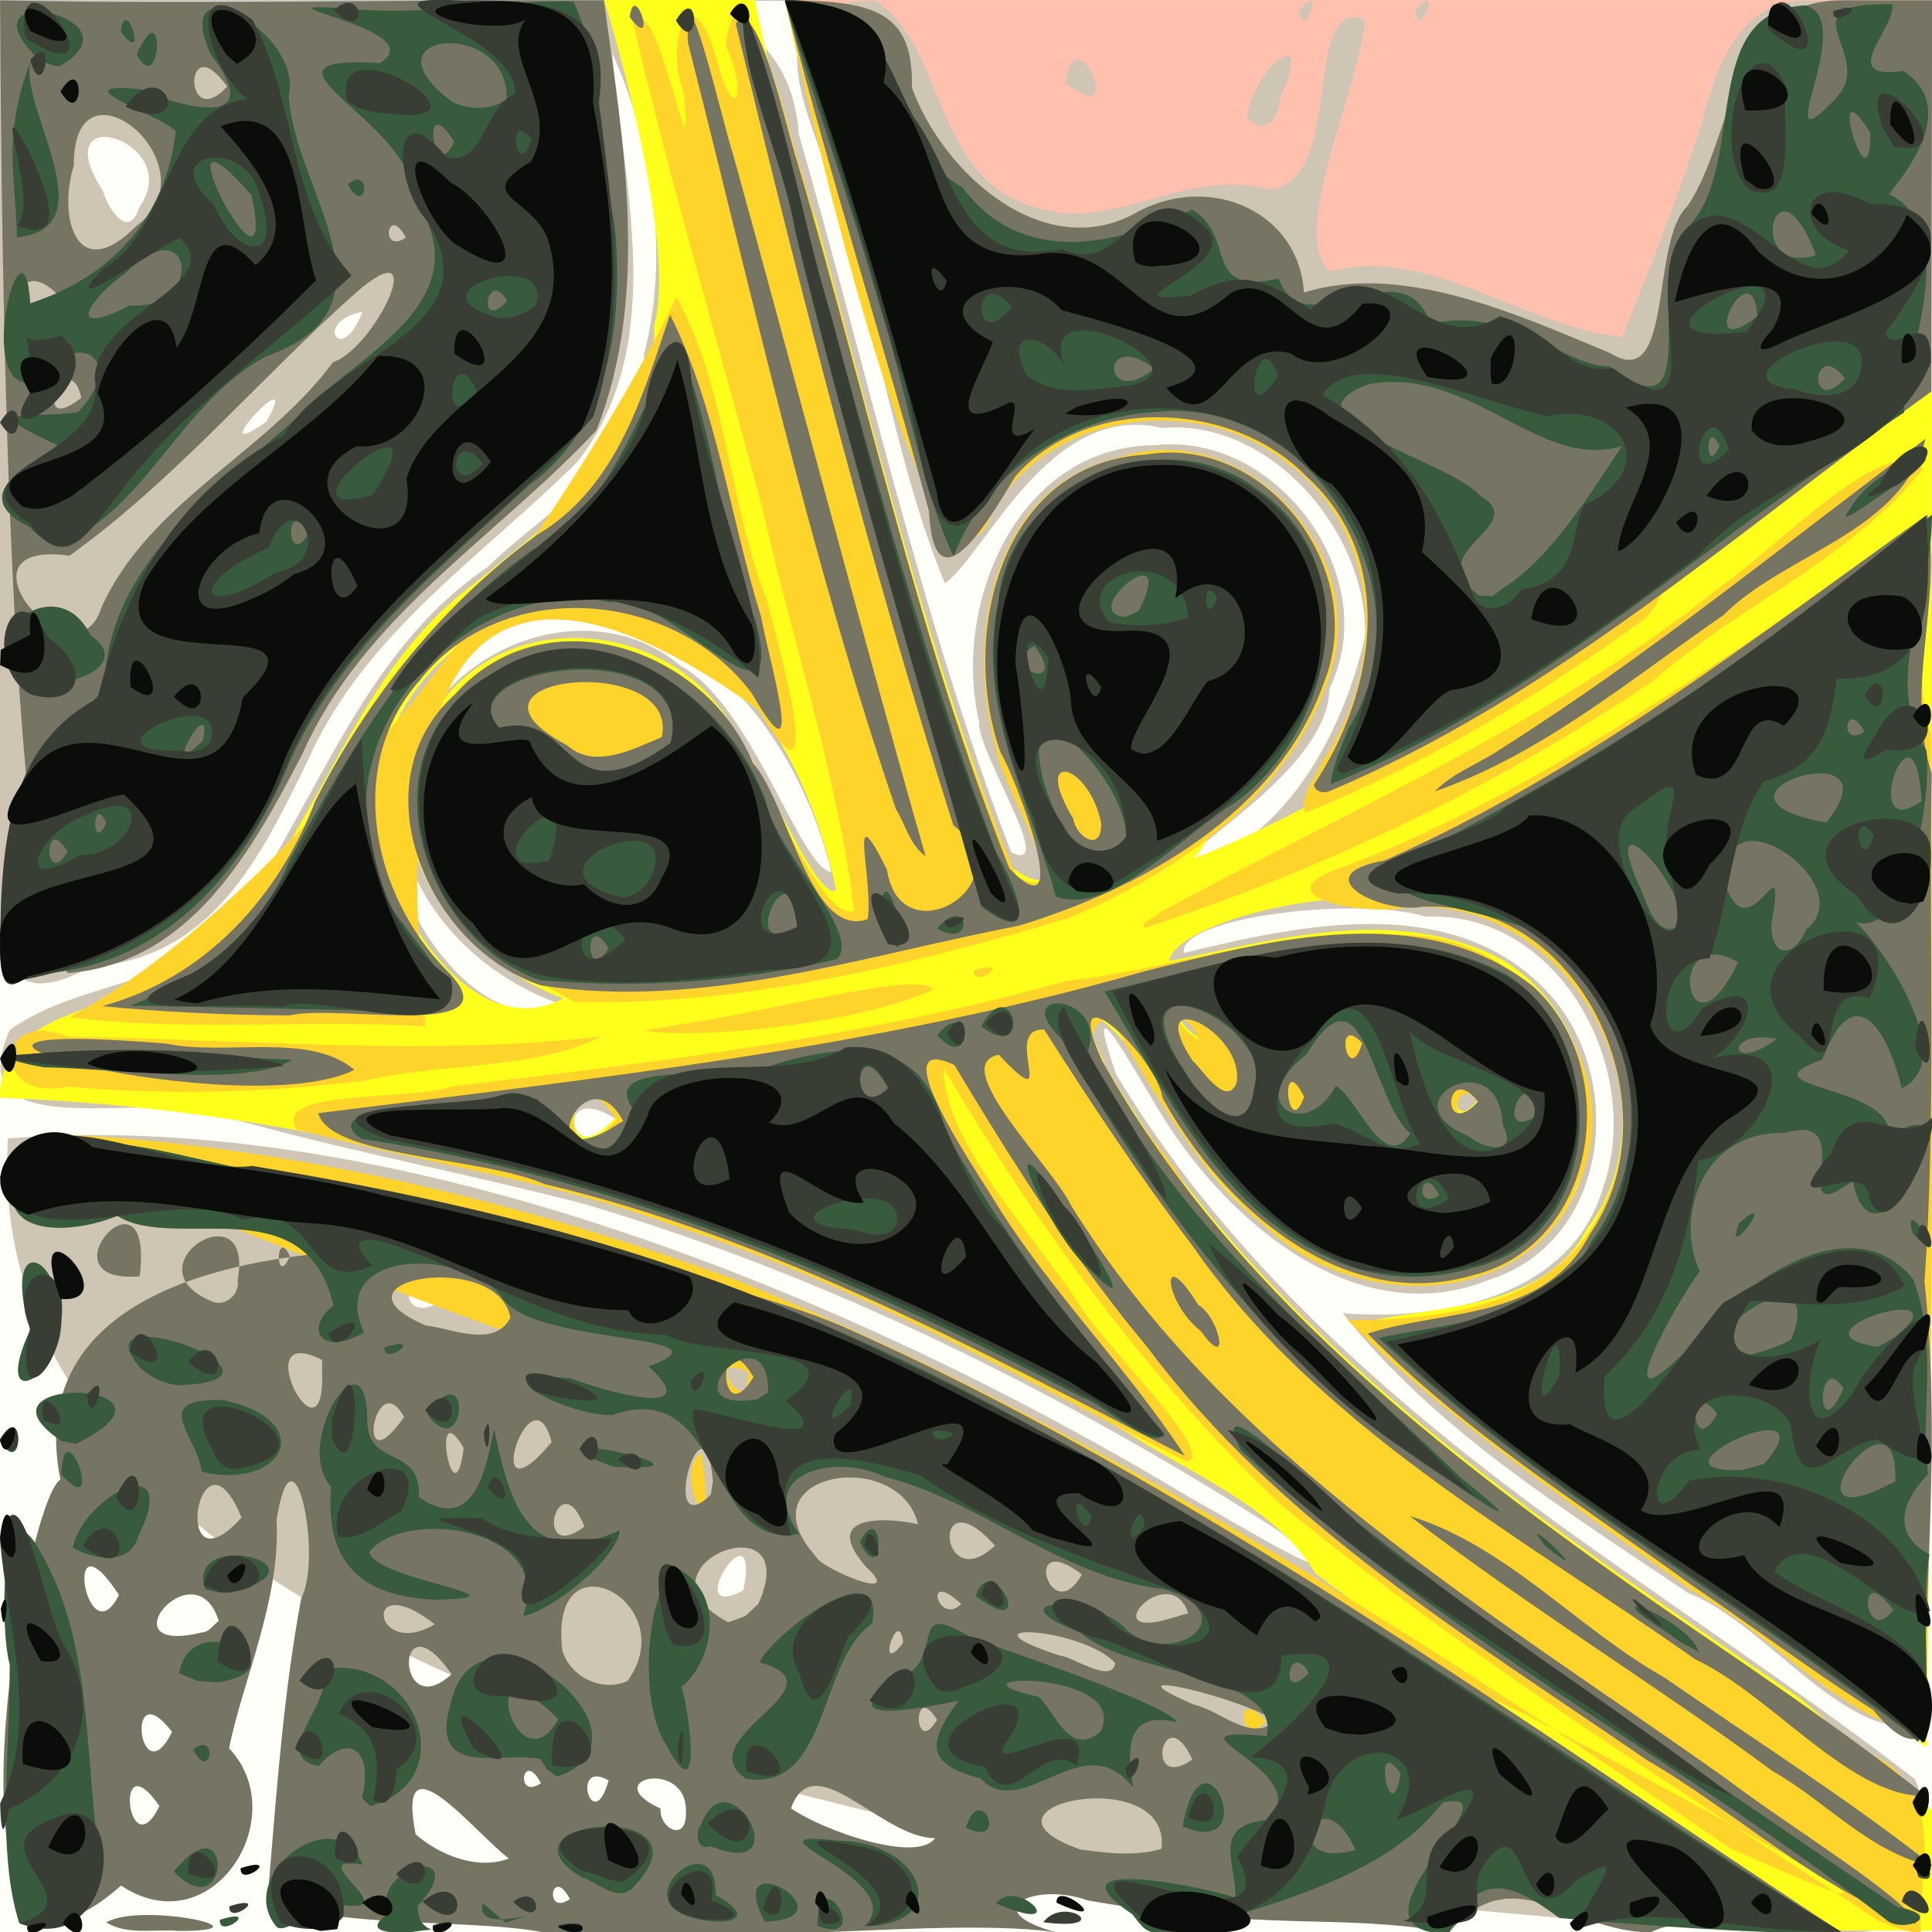 <?xml version="1.0" encoding="UTF-8"?>
<svg version="1.1" viewBox="0 0 64 64" xmlns="http://www.w3.org/2000/svg" xmlns:cc="http://creativecommons.org/ns#" xmlns:dc="http://purl.org/dc/elements/1.1/" xmlns:rdf="http://www.w3.org/1999/02/22-rdf-syntax-ns#">
<rect x="0" y="0" width="64" height="64" fill="#808080" stroke="none"/>
<g transform="translate(0 -988.36)">
<g transform="translate(-.857 .172)">
<g stroke-width=".32">
<path d="m0.857 1020.2v-32h64v64h-64v-32z" fill="#fffffa"/>
<path d="m26.857 988.19h16l16 5e-5h6c-4 17-26 17-38-5e-5z" fill="#ffc1ae"/>
<path d="m1.122 1025.9c13.378-1.075 28.964 5.755 39.095 11.863 1.349 0.741 6.374 3.793 2.983 1.124-7.152-4.561-14.855-8.415-23.016-10.824-3.975-1.025-8.011-1.781-11.961-2.905-2.165-0.983-8.85 1.21-7.043-2.849 2.593-1.877 6.611-1.354 8.169-4.719 2.307-3.697 3.895-8.076 7.657-10.614 2.15-2.102 5.332-3.593 5.187-7.046 0.838-3.31 0.318-6.942-1.051-9.964 0.366 4.456 1.859 9.596-1.145 13.509-3.152 3.134-7.091 5.706-8.944 9.909-1.581 3.23-3.162 6.546-7.197 6.832-2.534 1.387-3 0-3-2.451v-29.549c6.939 0.017 14 3.9e-4 21 3.9e-4 3 0 5.257 1.322 5.463 4.43 2.305 7.937 4.055 16.053 7.036 23.78 1.556 0.728-1.136-3.301-1.065-4.325-0.907-3.913 1.288-9.15 5.844-9.167 4.017-0.45 7.585 4.364 5.769 8.041-0.048 2.85-5.28 5.495-5.121 6.232 3.587-1.063 5.483-4.507 6.293-7.91 0.12-3.4-3.091-7.261-6.735-6.931-3.693-0.908-5.836 4.177-7.179 5.15-1.545-3.725-2.11-7.78-3.321-11.622-0.263-2.55-3.984-7.678 1.016-7.678 2.436 1.561 1.839 6.17 5.639 6.925 2.466 0.609 4.66-1.413 7.392-0.675 1.478-0.113 1.603-2.22 1.844-3.839 0.18-1.212 0.425-2.151 1.352-1.776-0.257 2.444-2.556 7.133-1.17 8.322 3.338-0.874 6.516 1.905 9.684 2.17 1.002-2.495 2.04-5.074 2.821-7.733 0.49-1.816 1.438-3.395 3.129-3.396h4.309c-0.082 19.017 0.206 38.042-0.251 57.053-2.481 0.806-5.219-3.3-7.823-4.308-4.068-2.742-8.353-5.381-11.447-9.27 3.296 0.261 7.572-0.527 8.633-4.181 1.355-3.89-1.444-9.156-5.883-8.954-2.274-0.702-8.245 0.035-8.006 1.203 3.841-0.94 8.797-2.009 11.913 1.158 2.769 2.761 2.276 8.349-1.768 9.653-4.343 1.782-8.572-1.808-10.775-5.27-0.893-1.419-2.875-5.127-1.613-1.51 3.982 6.607 10.03 11.673 16.289 16.059 3.398 2.414 6.871 4.728 10.17 7.28 0.909 2.201 0.56 5.087-2.022 5.069-10.418 0.018-62.577-3.527-61.152-26.299zm24.363 14.971c0.582-3.074-2.183 1.159 0 0zm-9.748-9.774c-1.828-1.387-1.737 1.425 0 0zm5.6-5.794c-2.245-1.487-1.645 1.841 0 0zm-1.76-3.806c-3.464-1.098-6.56-4.767-5.074-8.524 1.247-3.442 5.932-5.203 8.885-2.738 2.387 1.278 3.973 6.729 5.008 6.838-0.931-3.894-3.846-8.249-8.211-8.452-3.938-0.285-7.449 3.667-6.423 7.554 0.406 2.382 2.954 6.441 5.816 5.322zm-9.902-19.334c1.317-2.285-2.281 1.594 0 0zm3.191-3.643c-1.647 0.293-0.716 1.855 0 0zm-7.404-3.449c1.594-2.22-3.205-3.667-1.197-0.56 0.138 0.507 0.84 1.691 1.197 0.56zm36.707-2.987c0.209-1.694 2.305-3.313 1.077-0.608 0.033 0.604-0.584 1.243-1.077 0.608zm-5.994-1.137c0.219-2.413 2.118 1.672 0 0zm7.721-2.41c0.941-1.121 0.116 1.132 0 0zm3.84 0c0.941-1.121 0.116 1.132 0 0z" fill="#cec5b4"/>
<path d="m44.418 1040.3c-0.629-1.107-1.707-1.947-2.896-2.693-1.136-0.712-2.372-1.338-3.416-2.026-7.995-4.66-16.725-8.106-25.868-9.654-3.748-0.766-7.558-1.238-11.382-1.374 1.919e-5 -3.412 4.937-2.725 6.852-4.879 3.513-3.336 4.539-8.528 8.296-11.703 2.862-2.33 6.636-4.865 6.527-9.023 0.808-2.871-1.675-10.807-1.675-10.807h5s0.998 5.015 2.024 7.276c1.978 7.217 3.73 14.561 6.498 21.51 2.589 1.812-0.514-2.939-0.512-4.05 2.989-14.42 11.313 4.42 4.991 4.265 6.853-1.929 19-11 26-16-0.05 19.307 0.089 25.616-0.174 44.922-6.515-4.356-13.074-8.765-18.922-13.985 2.107-0.675 6.191-0.31 7.655-3.166 3.039-3.943-0.131-10.613-5.125-10.692-2.672-0.914-8.448 0.46-8.71 1.805 3.497-0.695 7.225-1.806 10.657-0.237 3.779 1.775 4.68 8.041 0.699 10.099-4.267 2.335-9.247-0.808-11.184-4.754-0.654-1.655-4.093-5.429-2.255-1.6 5.325 9.134 14.387 15.052 22.924 20.87 1.98 1.579 0.434 0.737 4.434 3.737l-5e-6 4h-3c-1 0-15-10-17.439-11.841zm-23.141-15.123c-1.544-2.535-2.177 2.376 0 0zm28.54-0.556c-0.77-1.104-1.05 1.253 0 0zm-9.56-2.645c-1.071-0.52 1.047 1.426 0 0zm-20.747-0.715c-3.446-1.277-6.577-5.273-4.54-8.95 2.09-4.295 8.413-3.769 10.369 0.363 0.954 1.335 2.666 5.476 3.218 4.988-0.925-4.338-3.751-9.479-8.813-9.416-3.757 0.089-7.04 3.896-6.308 7.667 0.348 2.45 3.136 6.912 6.074 5.349z" fill="#ffff1b"/>
<path d="m3.532 1025.8c7.325 0.437 14.758 2.244 21.733 4.8 11.745 4.77 22.467 11.687 32.901 18.807 10.628 4.777-4.457-3.234-6.309-4.169-5-3-55.598-19.631-48.325-19.437zm39.245 19.397c-1.098-1.294-0.825 1.081 0 0zm-18.696-8.882c-0.994 0.743 0.635 3.657 0 0zm1.559-2.665c-1.572-0.806 0.017 1.702 0 0zm37.457 18.174c-6.733-4.446-13.641-8.713-19.871-13.85-4.412-4.195-8.012-9.168-11.104-14.393-0.032 2.451 3.074 5.598 4.606 7.998 0.926 1.392 4.418 4.775 3.459 5.034-5.58-2.792-11.031-5.927-17.012-7.828-4.047-1.498-8.345-2.066-12.485-3.192-0.889-1.336 3.842-0.939 5.128-1.412 6.839-0.817 13.714-1.632 20.36-3.498 3.74-0.413 7.412-1.875 11.193-1.52 4.045 0.026 7.559 4.42 5.749 8.289-1.623 4.115-7.279 4.179-10.197 1.489-2.361-1.86-3.818-4.569-5.323-7.077-1.914 0.715 1.802 4.124 2.566 5.683 5.98 7.922 14.75 12.901 22.578 18.721 2.74 1.16 1.603 4.156 1.74 5.947-0.488-0.01-0.94-0.228-1.387-0.392zm-41.82-26.55c-1.544-2.535-2.177 2.376 0 0zm28.54-0.556c-0.77-1.104-1.05 1.253 0 0zm-9.56-2.645c-1.071-0.52 1.047 1.426 0 0zm16.639 18.792c-3.913-2.829-7.965-5.525-11.399-8.946 3.163 0.01 7.021-0.491 8.467-3.772 2.244-4.406-1.639-10.459-6.675-9.874-1.303 0.228-4.874-0.414-1.807-1.415 6.62-2.488 13.629-7.649 19.375-11.619 0 1-0.726 5.409-0.048 7.242 0.089 11.081 0.069 22.163-0.164 33.242-2.979-0.739-5.019-3.357-7.664-4.798zm-53.799-16.68c-2.558 0.553-2.452-2.657 0.029-1.651 5.879 0.07 11.779 0.659 17.644-0.01-2.238 1.122-5.28 0.859-7.836 1.459-3.259 0.407-6.571 0.494-9.837 0.197zm20.32-2.071c2.39-0.287 8.034-1.842 8.344-1.135-2.745 1.211-7.943 1.628-9.544 1.352 0.4-0.072 0.8-0.145 1.2-0.217zm-20.262-0.233c7.439-3.933 16.34-16.183 20.117-23.852 1.66 3.062 1.716 6.766 2.977 10.014 0.463 1.676 2.06 7.578-0.256 3.67-14.708-10.673-10.725 10.506-11.076 10.474-3.913-0.246-7.85 0.191-11.763-0.306zm16.422-0.683c-13.235-7.107 2.44-16.61 6.252-7.599 0.84 1.386 2.425 5.196 3.323 4.747-0.564-4.515-2.032-8.875-3.036-13.309-1.432-5.373-3.031-10.703-4.293-16.12 0.812-1.296 2.051 6.224 1.687 2.344-0.648-1.603 0.211-4.113 1.071-1.17 0.602 2.353 1.081 1.235 0.311-0.405 0.459-3.311 1.953 2.124 2.235 3.271 2.462 8.079 4.045 16.472 7.401 24.249 2.222 1.256-0.565-3.125-0.633-4.119-1.121-3.603-0.218-8.797 4.046-9.749 4.162-1.353 8.407 3.213 6.941 7.282-1.272 3.893-5.02 6.479-8.628 7.983-5.297 1.58-10.814 2.897-16.363 2.777l-0.158-0.091-0.157-0.09zm13.54-0.859c1.425-0.455-0.054 0.672 0 0zm6.083-1.89c6.362-3.414 13.055-6.339 18.727-10.883 0.996-0.687 2.642-2.261 4.078-3.254 1.106-0.765 2.087-1.185 2.553-0.591-2.389 2.986-6.08 4.505-8.921 7.007-5.182 3.513-10.924 6.255-16.858 8.194-0.291-0.147 0.837-0.574 0.422-0.473zm5.452-5.012c2.124-3.038 2.031-7.583-1.128-9.896-3.03-2.469-8.416-1.698-10.004 2.094-2.169 3.241-6.236-15.619-6.663-17.398 4 10 34 14 28.533 20.418-3.519 2.555-7.264 4.844-11.312 6.462-0.14-0.633 0.362-1.135 0.574-1.68z" fill="#ffd42a"/>
<path d="m2.857 1037.2c-2-10 17.924-8.391 25.749-5.143 11.54 5.073 22.774 13.245 33.251 20.143-2 0-5.008-0.698-6.317 0-2.683 0-4.526-2.52-6.683 0-3.778-0.651-6 0-11.985-1.063-1.761-0.627-3.701 0.343-1.015 1.063-2.192-0.341-6.619-0.019-8 0h-9c-2.714-0.538-9 0-9.091-1.651 0.264-3.157 0.491-6.321 1.074-9.435 0.715-1.347-0.263-6.112-0.822-2.572 0.144 2.634-1.148 5.393-1.572 7.56 2.144 2.271-0.552 6.561-3.579 4.547-6.425 5.722-3.255-12.656-2.01-13.449zm16.88 13.899c-0.617-1.166-0.876 0.593 0 0zm-2.021-1.347c-1.081-0.792-3.776-4.238-3.089-0.8 0.796 0.692 2.053 1.199 3.089 0.8zm14.117-0.672c-1.791 0-4.019-3.115-4.773-0.988 1.026 0.716 4.149 1.84 4.773 0.988zm7.501 0.353c0.344-2.918-6.815-1.423-2.685 0.023 0.887 0.118 1.81 0.234 2.685-0.023zm-15.756-1.202c0.086-1.826-2.992-1.111-0.838-0.131-0.054 0.657 0.868 1.146 0.838 0.131zm-17.44-0.213c-1.544-2.246-1.047 2.146 0 0zm14.88-0.851c-1.278-0.739-0.531 1.904 0 0zm-2.24 0.092c-0.617-1.166-0.876 0.593 0 0zm21.579-0.785c-0.973-2.087-1.642 1.141 0 0zm-33.8-0.914c-1.585-2.064-1.085 2.192 0 0zm25.341-0.4c-0.82-1.358-0.79 1.308 0 0zm11.2 0.044c-0.931-0.73-5.949-1.952-2.684-0.544 0.83 0.162 1.861 1.261 2.684 0.544zm-27.282-1.557c-1.895-2.725-1.873 1.724 0 0zm5.821 0.233c1.904-2.603-2.639-5.008-2.15-1.006 0.268 0.868 1.306 1.374 2.15 1.006zm16.165-0.598c-1.103-1.206-5.424-1.42-1.837-0.249 0.418 0.024 1.736 0.962 1.837 0.249zm-7.024-0.682c-0.157-1.299-0.947 1.257 0 0zm-22.674-0.714c-0.781-2.493-3.848 1.183-0.559 0.379 0.248-0.013 0.373-0.252 0.559-0.379zm7.154 0.109c-2.437-1.917-2.066 1.218 0 0zm10.721-0.676c1.581-3.579-4.461-1.235-0.997 0.611l0.569-0.21zm14.239 0.311c-0.604-1.824-3.163 0.937-0.614 0.179zm-35.421-0.608c-1.927-2.949-1.07 2.151 0 0zm27.901 0.298c-1.306-1.215-0.751 0.768 0 0zm4-0.979c-2.063-1.56-1.025 1.859 0 0zm-7.15-0.246c-1.68-1.918 1.093-1.577 1.721-1.412-0.627-2.605-5.886-1.717-3.378 1.074 0.109 0.356 3.012 1.598 1.657 0.338zm4.27-0.707c-2.152-2.394-1.852 1.753 0 0zm-24.96-0.928c-1.41-3.442-2.417 2.668 0 0zm11.361 0.299c-0.881-2.211-1.747 1.306 0 0zm4.256-1.502c-0.294-3.28-1.843 2.163-0.073 0.445 0.024-0.148 0.048-0.297 0.073-0.445zm-8.257-1.102c-1.132-1.937-0.33 2.598 0 0zm2.914-0.195c-0.682-2.616-2.458 2.923 0 0zm-4.888-0.833c-0.969-1.774-1.681 2.405 0 0zm-2.715-1.887c-2.608-1.346 0.172 3.906-0.006 0.269l0.004-0.182zm14.29 0.56c-1.23-2.037-1.185 1.962 0 0zm-8.056-1.959c-0.391-2.288-6.36-1.254-2.798 0.257 0.841 0.086 2.267 0.768 2.798-0.257zm-9.034-1.245c0.568-3.095-3.718-0.457-0.825 0.713 0.434 0.174 0.908-0.266 0.825-0.713zm-3.246-0.129c0.506-4.021-3.402 0.284 0 0zm4.977-0.667c-0.489-1.016-0.487 1.124 0 0zm-6.08 22.071c1.145-0.689 5.59 0.282 2.403 0.282-0.764-0.073-1.712 0.152-2.403-0.282zm51.014-5.391c-5.882-4.053-12.174-7.827-16.517-13.649-2.43-2.908-4.459-6.12-6.406-9.363-2.472-1.167 0.745 3.527 1.298 4.445 1.849 3.028 4.407 5.537 6.34 8.506-6.841-3.5-13.678-7.229-21.222-9.008-2.084-0.913-7.078-0.867-7.49-2.348 9.211-1.15 18.491-2.153 27.444-4.719 4.112-1.023 9.147-2.38 12.806 0.522 2.965 2.688 2.176 8.537-1.978 9.56-4.351 1.296-8.351-2.306-10.303-5.87-0.203-1.391-3.458-4.444-2.008-1.253 4.203 7.58 11.273 13.029 18.248 17.922 3.052 2.102 6.149 4.149 9.053 6.457-2.485 0.074-5.1-3.338-7.651-4.53-5.871-4.152-12.494-7.691-16.678-13.737-1.748-2.288-3.338-4.69-4.883-7.119-1.472-0.083 0.613 3.07-1.505 0.831-1.713 0.327 1.778 3.702 2.379 4.963 5.175 8.372 13.915 13.468 21.744 19.038 1.817 1.402 6.141 4.053 6.258 4.792-3.316-1.16-5.921-3.695-8.931-5.439zm-33.894-21.16c-1.216-2.249-3.005 1.612-0.546 0.333zm22.56-0.8c-0.847-1.667-0.562 1.552 0 0zm5.76 0.16c-1.119-1.388-1.255 1.357 0 0zm-8-0.622c0.293-1.725-3.152-3.34-1.463-0.74 0.296 0.252 1.127 1.593 1.463 0.74zm4.16-1.317c-0.968-1.048-0.466 1.542 0 0zm13.6 24.119c-3.945-2.91-8.141-5.465-12.028-8.455 3.226 0.992 5.523 3.701 8.416 5.337 2.992 2.07 6.074 4.017 8.936 6.27-2.081-0.414-3.536-2.145-5.324-3.151zm-2.72-6.188c-3.647-2.657-7.521-5.068-10.698-8.307 2.542-0.824 5.87-0.41 7.358-3.29 2.905-4.16-0.259-11.149-5.583-10.845-1.307 0.236-3.935-1.048-1.201-1.543 6.536-2.883 12.175-7.343 17.963-11.449 0.498 3.007-0.757 5.705 0.146 8.577-0.098 5.61 0.154 11.241-0.236 16.834 0.469 4.338 0.128 8.68 0.002 13.018 0.542 1.885-0.179 3.064-1.693 1.173-2.063-1.317-4.033-2.791-6.059-4.168zm-16.225-8.393c-1.212-0.933-1.406-2.992-0.083-0.864 0.71 0.412 1.091 2.284 0.083 0.864zm-34.265-9.52c1.978 0.414 4.748-0.392 6.227 0.87-3.685 1.831-17.721-1.802-6.227-0.87zm-2.127-1.242c3.387-0.914 5.832-3.599 7.059-6.796 1.76-3.444 4.208-6.5 7.325-8.803 2.724-1.599 3.554-4.773 4.426-7.308 1.538 3.079 1.986 6.691 3.013 9.999 0.267 1.451 1.554 5.774-0.295 2.559-2.577-3.478-8.322-3.932-11.043-0.401-2.451 2.802-1.527 7.07 0.917 9.558 2.392 2.378-3.562 1.104-5.2 1.5-2.071-0.01-4.143-0.11-6.204-0.307zm14.545-0.684c-3.744-1.227-6.131-6.692-2.861-9.643 2.974-3.343 8.302-1.552 9.869 2.266 1.202 1.383 1.908 5.857 3.806 5.178 0.194-1.335-0.714-4.337 0.638-1.635 0.451 2.963 4.626 0.446 2.197-1.474-2.783-8.74-5.054-17.652-7.209-26.554 0.734-0.997 1.668 3.49 2.059 4.644 2.295 7.791 4.005 15.773 7.006 23.341 2.214 2.272 0.227-2.975-0.29-3.838-1.369-3.829-0.022-9.589 4.773-9.867 4.033-0.705 7.438 3.837 5.938 7.548-1.514 4.303-5.984 6.804-10.123 8.059-5.202 0.998-10.443 2.791-15.804 1.974zm18.55-5.353c-0.386-2.018-2.343-2.514-0.928-0.173 0.081 0.593 0.93 1.15 0.928 0.173zm-14.558-2.876c0.615-2.852-7.493-2.037-3.141 0.271 0.918 0.818 2.201 0.122 3.141-0.271zm-21.92-24.404c6.554 0.127 13.445-0.027 20 0 0.636 4.645 1.546 9.706-0.247 14.243-3.263 3.502-7.713 6.147-9.728 10.697-1.676 3.229-3.715 6.957-7.777 7.284-2.248-2.224-2.218-30.065-2.248-32.224zm3.36 20.107c1.575-3.497 5.45-5.111 7.67-8.123 1.426-0.483 3.308-4.53 0.736-2.282-3.202 2.849-5.97 6.189-9.47 8.696-4.128-0.581 0.2 4.487 1.065 1.709zm-0.668-6.942c-0.43-1.849-1.773 1.384 0 0zm-0.772-3.405c-1.673-1.706-1.844 2.019 0 0zm2.61-2.3c2.641-1.962-2.118-5.91-2.086-1.993-0.537 1.689 0.075 4.028 2.086 1.993zm8.911 0.399c-0.616-1.166-0.876 0.593 0 0zm-5.92-5.006c-1.459-2.045-1.446 1.594 0 0zm22.152 23.931c-2.831-8.301-4.724-16.889-6.885-25.371-0.161-3.097 1.156 2.675 1.486 3.663 2.146 7.752 4.172 15.538 6.383 23.272-0.528-0.374-0.659-1.043-0.985-1.563zm13.848-0.8c2.038-3.064 2.781-7.488-0.247-10.213-2.448-2.54-7.333-2.694-9.658 0.018-0.77 1.279-2.673 4.592-2.845 1.134-1.497-5.546-3.361-11.353-4.77-16.923 3 0 4.258 0.4 4.204 2.892 1.033 2.847 4.433 5.917 7.537 4.082 2.428-1.247 5.294 0.067 5.449 2.704 3.284-1.019 7.102 0.743 10.141 2.005 2.136 1.344 1.31-3.703 2.568-4.871 1.589-2.37 1.384-6.813 5.101-6.813h3s-0.021 9.714-0.028 12.959c-6.448 4.666-12.532 10.115-19.93 13.236-0.18 0.088-0.496 0.023-0.522-0.212zm6.135-1.151c4.938-3.114 9.458-6.823 14.129-10.31-0.776 3.11-4.628 3.771-6.706 5.849-3.069 2.114-5.986 4.593-9.555 5.833 0.601-0.615 1.429-0.902 2.132-1.371zm-28.798-24.277c0.157-1.299 0.947 1.257 0 0z" fill="#767462"/>
<path d="m1.497 1051.9c-0.749-2.34-0.317-5.52-0.318-8.577-0.322-1.084-0.322-6.084 0.958-3.832 1.773 3.005 1.51 6.548 1.961 9.809 0.23 1.509-0.241 2.938-2.601 2.599zm6.644-0.115c1.425-0.455-0.054 0.672 0 0zm1.889 0.245c-1.456-1.694 1.958-4.288 2.841-2.072-2.232-0.376 1.848 1.824-1.014 1.28-0.397 0.028-1.48 1.023-1.827 0.791zm3.59-0.388c-0.265-1.927 2.897-2.266 1.084-0.329-0.114 1.487 2.354 0.482-0.264 0.883-0.451 0.034-1.583 0.042-0.819-0.554zm3.987 0.238c2.166-0.719-1.125 0.526-0.751-0.642zm1.729 0.151c1.248-0.319 0.932 0.544 0 0zm6.853-0.183c-1.452-2.785 3.07-0.124 0 0zm1.747 0.14c4.39e-4 -2.332 1.893 0.716 0 0zm1.56 0.01c1.616-1.56-4.51-3.248-0.862-2.833 2.804 0.032 3.821 2.786 0.862 2.833zm4.36-0.759c0.698-0.925 2.646 1.147 0 0zm4.514 0.364c-3.053-2.048 2.676-0.845 3.407-0.546 0.053-1.15-0.842-2.415 1.106-2.587 1.645-1.664-3.951-3.12-0.066-2.774 0.476-2.083-4.566-1.997-6.159-3.423-3.14-1.205 0.611-1.262 1.541-0.062 1.693 1.278 3.922-0.628 1.184-1.383-3.423-0.406-6.029-2.935-9.264-3.732-1.437-0.742-4.287-0.213-2.797 1.903-3.082 0.593-2.457-5.247-6.191-3.936-1.48 0.049-4.734-1.648-1.327-1.204 0.886 0.354 4.553 1.434 2.539-0.407 3.11-1.143-4.071-0.639-4.904-2.367-1.51-1.63-5.755-1.435-4.521 1.25-1.541 0.843-1.926-0.206-1.016-0.904-0.915-3.978-5.245-1.753-7.155-2.965-1.879 0.765-4.717 0.618-2.891-2.226 3.178-0.802 6.03 0.818 9.309 0.957 8.268 1.371 16.284 4.065 23.63 8.108 9.12 4.881 18.375 11.395 27.062 16.935-3 0-6.623-0.279-9.346-0.517-1.556-1.161-2.715-1.631-3.654 0.517-4 0 2.459-4.934-0.214-4.336-1.934 2.551-6.004 3.425-8.786 4.336-1 0-1 0-1.486-0.636zm7.39-2.131c-1.185-2.65-2.666 0.727 0 0zm1.495-2.527c-0.978-1.447-0.342 2.026 0 0zm-3.04-3.341c-0.681-1.167-1.018 1.112 0 0zm-17.911-9.294c0.017-2.87-3.526 0.706-0.375 0.236 0.125-0.079 0.25-0.157 0.375-0.236zm37.047 17.48c-6.983-5.391-14.922-9.509-21.391-15.567-1.181-2.377 2.472 1.36 3.185 1.853 5.94 4.765 12.27 9.009 18.565 13.283 1.655 0.306 0.146 0.88-0.359 0.431zm-39.616-0.094c-2.167-0.638 0.903-3.143 0.824-0.745 1.605 0.914 0.151 1.049-0.824 0.745zm-3.6-1.311c-3.245-1.972 4.627-2.653 1.659 0.364-0.527 0.456-1.152-0.237-1.659-0.364zm-13.52-0.198c2.005-2.458 1.867 1.947 0 0zm57.787 0.181c-0.463-1.603 1.067 0.438 0 0zm-40.335-1.702c0.894-2.481 3.344 1.901 0.327 0.678-0.431 0.181-0.533-0.446-0.327-0.678zm8.789 0.068c0.485-1.605 1.458 0.713 0 0zm7.18-0.041c0.651-3.724 2.715 1.132 0 0zm24.18-0.768c0.847-1.667 0.562 1.552 0 0zm-51.371-0.178c0.409-1.62-0.473-2.179-1.432-1.055-1.792-0.355 0.853-2.45-0.008-3.183 3.189-0.701 4.867 3.648 1.712 4.506zm20.483-0.649c-1.833-0.474-1.739-1.188-0.715-2.576-0.974 0.21-4.399 0.899-2.078-0.655 1.816-0.686 0.207-2.842 2.558-1.394 1.988 0.675 6.504 2.24 6.742 2.765-2.01-0.483-1.501 1.524-1.452 2.162-1.623-2.126-3.641 1.205-5.055-0.303zm3.988-1.553c1.045-2.096-5.616-1.926-2.047-1.144 0.568 0.549 1.036 2.021 2.047 1.144zm-11.751 1.566c-1.972-1.361 3.409-3.058 0.44-3.858 0.691-1.188 4.235-3.68 3.738-1.279-1.801 1.229-1.404 5.577-4.178 5.137zm-6.803-0.652c-1.264-0.282-3.726 0.712-2.974-1.862 0.915-3.963 7.244 1.146 3.526 2.443l-0.34-0.237zm0.59-1.319c-2.923-2.952-1.367 2.428 0 0zm3.584 0.865c-1.006-1.502-0.613-5.387 0.377-5.856 1.745 0.957 0.993 3.31 0.112 3.914 0.227 0.591 0.776 4.346-0.489 1.942zm-15.68 0.141c0.814-0.684 0.618 1.146 0 0zm56.32-0.94c-5.647-4.275-11.859-7.822-17.042-12.692 1.963-0.477 5.709-0.522 7.051-3.216 1.876-2.545 1.672-6.138-0.196-8.615-0.822-2.732-6.944-2.054-6.463-3.776 6.359-3.186 12.499-7.138 17.929-11.668 0 3-1.689 5.394-0.178 7.82 0.178 2.18-0.822 6.18-2.338 5.676 1.223 1.225 3.318 4.666 1.516 5.504-0.54-2.216-1.659-3.573-2.63-0.947-2.832 0.977 2.6 0.815 2.172 2.597 3.116-2.264-0.409 5.167-1.168 1.419-2.382 1.758 0.389-2.369-2.266-1.586-2.717-0.082-3.647 2.791-2.797 4.58-0.837 1.107-3.14 5.305-0.548 2.718 1.582-2.102 5.476-5.082 7.619-2.451 0.862 2.328 0.194 4.497 0.495 6.446-1.153 1.194-0.957 2.145 0.041 2.662-0.359 1.867 0.209 5.28-0.386 6.214l-0.427-0.411zm0-3.681c-1.278-1.78-0.968 1.289 0 0zm0.063-4.255c0.166-3.576-3.87 1.866-0.391 0.185zm-4.354-0.581c2.395-2.725-4.41 0.379-0.684 0.19 0.228-0.063 0.456-0.127 0.684-0.19zm-1.543-1.664c-1.022-1.381-0.892 1.602 0 0zm4.184-0.843c-0.889-1.352-0.933 2.116 0 0zm-1.736-1.622c1.299-3.109-3.891-0.068-1.35 0.498 0.471-0.099 0.927-0.268 1.35-0.498zm3.416-0.064c2.575-2.036-3.835-0.142-0.532 0.306zm-3.897-9.891c-1.74-0.35-1.602 1.212 0 0zm-1.273-2.544c-2.495-1.413-1.73 3.623 0 0zm2.26-1.096c1.922-1.479-3.105-4.959-2.627-1.304 0.829 1.994 1.985-1.878 1.468 1.124-0.027 1.102 0.727 1.199 1.159 0.181zm-4.16-0.133c0.196-1.331-2.719-4.398-1.41-1.364 0.266 0.498 0.554 1.921 1.41 1.364zm4.821-3.398c2.551-3.188-4.939-0.864 0 0zm3.156-0.709c-0.219-3.902-2.171 1.528 0 0zm-1.897-2.301c-0.617-1.166-0.876 0.593 0 0zm-55.829 31.195c0.408-2.307 4.24-0.137 1.253 0.301l-0.652-0.054zm49.174-1.436c-2.519-1.57 0.74-0.433 1.182 0.732l-0.609-0.33zm-37.778-0.467c1.103-2.943-3.929-3.605-5.097-2.114 0.187 0.927 5.625 1.511 2.178 1.58-2.48-0.116-3.654-1.254-3.437-3.745-1.302-1.43 1.158-5.286 1.198-2.246-0.051 1.642 1.787 0.839 1.71 2.588 2.002 1.408 2.292-1.503 2.491-2.248 0.498 2.32 1.062 4.74 4.167 3.351-0.159 1.103-2.547 2.798-3.21 2.833zm14.993-0.657c0.506-1.619 2.159 1.608 0 0zm-25.52-0.225c-0.677-2.059 4.302-0.819 0.928 0.089-0.322 0.087-0.615-0.018-0.928-0.089zm44.4-1.423c-1.21-1.477 2.007 1.589 0 0zm-48.79 0.045c0.395-1.796 3.648-3.354 2.158-0.344-0.255 0.95-1.528 0.726-2.158 0.344zm26.07-0.176c0.793-1.564 0.878 1.657 0 0zm18.56-2.697c-5.05-3.575-8.873-8.61-11.863-13.97-1.834-1.724 1.495-1.552 0.864 0.391 2.828 5.697 7.875 9.819 12.373 14.15 3.043 2.456-0.324 0.13-1.374-0.571zm-45.01 0.443c0.091-2.325 1.512 1.695 0 0zm4.653-0.086c-0.143-1.191-1.772-2.441 0.689-2.376 3.255 0.693 1.983 3.019-0.689 2.376zm13.557-0.19c-3.779-1.474 4.406 0.245 0.147 0.03zm-20.24-0.83c0.82-1.358 0.79 1.308 0 0zm2.033 0c-3.364-2.248 4.819-2.04 0.488 0.099zm33.807-1.439c-7.49-3.969-15.44-7.283-23.863-8.572-1.884-1.231 4.489-1.25 5.797-1.329 0.949 0.986 2.882 3.02 3.17 0.31-1.127-1.714 3.443-0.775 4.776-1.463 2.667-0.765 4.922-0.809 5.62 2.283 1.999 3.599 4.533 6.863 7.227 9.961-0.297 0.663-2.077-1.03-2.726-1.19zm-6.4-10.204c-1.191-2.232-1.343 1.328 0 0zm-15.294 10.741c1.55-2.086 1.268 1.775 0 0zm-13.146-2.778c-0.942-3.086 0.891-2.772 1.032-0.293 0.024 1.883-2.363 3.19-1.032 0.293zm3.633 1.248c-2.142-2.514 5.872 0.387 1.324 0.589-0.495-0.029-0.96-0.261-1.324-0.589zm8.107-0.667c1.425-0.455-0.054 0.672 0 0zm23.362-2.581c-1.275-1.011-3.373-5.715-0.937-2.213 0.359 0.47 2.95 4.275 0.937 2.213zm7.952-0.372c-3.714-1.663-5.449-5.573-7.469-8.838 4.304-0.945 9.079-2.765 13.3-0.569 3.483 2.181 3.337 8.696-1.054 9.714-1.557 0.476-3.301 0.407-4.776-0.307zm3.626-2.089c-0.617-1.166-0.876 0.593 0 0zm2.097-2.339c-0.109-2.789-3.934-0.73-1.111 0.392 0.481 0.433 1.664 0.654 1.111-0.392zm-3.057 0.29c-1.319-1.107-1.51-5.808-3.433-2.624-2.145 1.669-0.003 2.898 0.964 1.057 0.704 0.354 1.601 2.963 2.469 1.567zm-5.314-0.876c1.67-2.449-4.683-5.351-2.315-1.419 0.453 0.626 1.422 2.738 2.315 1.419zm9.621 0.208c-0.503-1.967-1.651 1.22 0 0zm12.328 3.97c-0.391-1.53 1.446 1.603 0 0zm-5.747-0.32c1.398-1.226-0.552 1.448 0 0zm-57.606-5.543c3.215-0.272 6.5-0.015 9.694 0.126-1.578 0.925-5.747 0.291-8.238 0.248-0.495-0.082-0.985-0.202-1.456-0.374zm31.04-0.689c1.119-1.388 1.255 1.357 0 0zm1.462-0.284c1.036-1.951 1.764 1.29 0 0zm-23.222-0.598-4.96-0.099c2.341-0.886 4.355-2.526 5.308-4.883 2.095-3.818 4.391-7.691 8.04-10.231 2.711-1.305 3.699-5.325 4.803-6.78 1.208 2.909 1.369 6.192 2.557 9.15 1.136 4.228-2.937-1.052-4.805-0.616-4.459-0.922-9.17 3.864-7.881 8.301-0.458 1.994 5.303 5.685 0.682 5.254-1.248-0.041-2.496-0.069-3.744-0.095zm-8.28-4.359c-0.986-3.16 0.625-4.285 2.453-6.23 0.081-4.105 3.594-6.486 6.371-8.975 2.036-2.184 6.304-3.84 3.826-7.422 0.032-2.368-5.906-4.631-1.068-4.333 1.905-1.169-5.098-2.107-0.843-1.789 2.456 0.225 5.149-0.327 7.26-0.251 0.98 2.095 0.908 5.02 1.362 7.422 0.294 3.09-0.113 6.655-2.837 8.602-2.99 2.79-6.32 5.455-7.992 9.302-1.459 3.506-4.049 6.537-8.047 6.87-2.3 0.788-0.337-1.99-0.486-3.197zm1.24-0.84c-0.82-1.358-0.79 1.308 0 0zm1.28-0.96c-0.489-1.016-0.487 1.124 0 0zm3.2-2.72c0.381-1.734-1.52 1.511 0 0zm3.52-6.88c-0.82-1.358-0.79 1.308 0 0zm6.56-7.68c-0.681-1.167-1.018 1.112 0 0zm-1.76-5.28c-1.14-1.837-0.669 1.555 0 0zm1.74-1.407c0.115-2.701-4.926-2.252-1.806 0.087 0.56 0.277 1.285 0.296 1.806-0.087zm1.112 29.183c-3.784-1.298-5.802-7.156-2.16-9.731 3.58-2.975 8.3 0.058 9.651 3.845 0.339 1.707 3.232 4.376 2.326 5.197-3.207 0.751-6.536 0.977-9.816 0.689zm2.268-1.056c-0.82-1.358-0.79 1.308 0 0zm6.249-0.654c-0.063-3.075-2.154 1.142 0 0zm-4.195-6.087c0.955-3.798-7.597-2.652-5.673-0.507 2.58-0.633 2.054 3.082 5.673 0.507zm6.913 5.701c0.203-2.994 1.46 3.317 0 0zm1.913 0.39c1.024-1.222 1.307 0.734 0 0zm1.463-0.734c-2.073-7.434-4.33-14.822-6.153-22.329-0.417-2.432-1.847-5.25-1.746-7.429 1.301 2.859 1.595 6.059 2.595 9.036 1.777 6.359 3.471 12.769 5.806 18.946 0.535 0.891 1.608 3.349-0.503 1.775zm2.474-0.327c-0.871-3.196-2.65-6.309-1.912-9.738 0.333-3.94 5.487-6.136 8.579-3.755 3.704 2.517 2.491 8.011-0.725 10.378-1.635 0.963-4.142 3.793-5.942 3.115zm2.295-1.796c0.366-1.77-3.671-5.994-2.707-2.032 0.321 1.123 1.222 3.204 2.707 2.032zm-3.002-6.512c-1.317 0.722 1.217 1.647 0 0zm3.457-1.155c1.347-2.712-2.148 0.124-0.424 0.193zm6.942 3.893c2.809-4.423-1.133-11.039-6.383-10.483-2.906 0.152-5.658 2.038-6.699 4.78-1.111-2.347-1.559-5.593-2.445-8.271-0.905-3.288-2.173-6.835-3.142-10.105 3 0 3.013 4.453 5.88 6.159 2.014 2.674 5.126 1.89 7.603 0.734 1.511 0.865 0.29 2.872 2.877 2.279 0.803 2.371 4.119-1.176 5.027 1.509 2.651-0.627 4.388 1.398 5.948 1.415 3.388 2.578 0.902-3.289 2.651-4.699 1.889-2.104 0.263-7.07 3.821-7.271 1.807 0.486-1.419 5.678 1.062 3.017 1.266-1.412-1.867-3.144 1.815-3.051 0.123 0.785-1.879 2.531 0.361 2.206 2.104 1.361-0.48 3.99-0.462 4.087 2.498 1.222 0.418 5.614 0.49 7.231-6.325 4.027-11.903 9.469-18.986 12.304 0.058-0.65 0.357-1.238 0.582-1.84zm5.279-4.753c1.589-1.062 2.951-3.395 3.786-4.603-2.768 0.844-4.97-2.657-8.396-2.048-3.128 1.163 2.697 2.531 3.698 3.7 1.731 1.015-2.091 1.827-0.037 3.304l0.434 0.016zm7.012-4.607c-0.489-1.016-0.487 1.124 0 0zm4.16-2.24c-1.119-1.388-1.255 1.357 0 0zm-22.88-0.32c-1.828-1.387-1.737 1.425 0 0zm19.976-1.732c-0.161-2.353-2.193 1.69 0 0zm1.937-2.029c-1.355-3.6-2.392 0.772 0 0zm1.799-4.065c-1.562-2.462 0.053 2.801 0 0zm-60.912 18.005c-2.417-0.829 0.769-3.798 1.96-1.34 1.462 0.979-0.863 1.942-1.96 1.34zm-0.055-4.929c-2.557-1.24 1.057-2.545 0.926-2.708-2.763-1.278-1.028-0.877 0.665-1.095 1.678-1.731-0.028-2.875-1.277-1.042-2.332 0.822-0.509-6.073-0.299-2.566 2.743-0.898 4.487-2.872 4.824-5.699-0.512-0.553-3.986-1.661-1.141-1.393 1.454 0.664 4.183 1.315 2.303-1.153-1.434-3.155 3.085-0.743 2.575 1.359 0.177 3.168 3.901 6.994-0.739 8.636-2.779 1.478-3.926 4.972-6.763 6.23-0.429 0.019-0.812-0.255-1.074-0.568zm3.317-7.342c2.517 0.161 2.09-3.316-0.146-1.067-1.081 0.733-2.159 2.238 0.146 1.067zm4.028-3.653c-3.488-3.992 0.97 4.523 0 0zm52.951 10.397c0.762-1.438 4.122-2.665 1.586-0.789-0.159-0.049-2.26 1.664-1.586 0.789zm-60.722-9.002c-0.038-2.119-0.492-3.269 0.442-5.811-0.363 1.535 2.589 5.531-0.442 5.811zm10.962-1.75c0.814-0.683 0.618 1.146 0 0zm-10.311-4.217c-2.595-2.592 3.583-1.359 0.799 0.285-0.321 0.036-0.541-0.122-0.799-0.285zm3.32-0.101c0.98-2.157 0.802 1.5 0.002 0.021zm-0.529-0.743c0.157-1.299 0.947 1.257 0 0z" fill="#385b3d"/>
<path d="m1.497 1051.9c2.71-0.798-1.715-2.497 1.193-3.488 2.414-1.201 2.167 4.771-1.193 3.488zm6.958-0.563c1.425-0.455-0.054 0.672 0 0zm1.7 0.544c-1.418-2.921 2.309-2.872 2.076-0.206-0.374 0.508-1.374 0.508-2.076 0.206zm4.702-0.698c1.442-1.226 1.621 1.438 0 0zm0.34 0.782c1.425-0.455-0.054 0.672 0 0zm2.66-0.782c0.96-0.713 1.067 1.082 0 0zm1.48 0.789c1.248-0.319 0.932 0.544 0 0zm8.766-0.078c-0.672-1.429 1.559 0.214 0 0zm1.474 0.094c2.132-1.521-4.455-3.446-0.187-2.622 1.863 0.352 2.504 2.345 0.187 2.622zm5.84-0.124c0.698-0.925 2.44 0.319 0 0zm3.2-0.19c-3.575-3.185 5.192 1.556 3.223-1.973 0.627-0.987 3.116-3.129 0.457-3.313 1.374-1.018 4.483-3.896 1.007-3.352 0.055 2.894-4.379-0.26-6.289-0.632-2.078-0.682-1.423-1.956 0.404-0.774 1.165 1.715 5.39 1.248 2.513-0.682-2.98-1.111-5.994-2.039-8.587-3.888-2.205-0.655-5.392-1.4-4.27 1.985-1.656 0.275-3.764-4.121-3.187-4.177 1.101 0.136 5.095 1.571 2.997-0.284 2.734-1.914-2.656-1.398-3.972-2.18-3.285-0.048-5.98-1.91-8.967-2.957-1.242-0.406-1.565-0.147-0.752 0.661-2.265 1.049-1.734-2.178-4.268-1.511-2.483-1.265-7.183 1.536-8.068-1.416 1.198-3.066 5.723-0.015 8.353-0.371 7.342 1.211 14.655 2.989 21.312 6.406 11.053 5.042 20.94 12.784 31.335 18.965-4 0-6-1-8.613-0.134-0.455-0.24 2.185-3.128-0.164-1.558-2.107 2.283-1.475-3.045-3.194-0.332-0.479 1.179 0.971 2.024-2.522 1.669 1.494-0.645-0.04-2.185 1.717-3.159 1.834-2.51-1.182-0.314-1.966-0.218 1.564-2.469-1.649-3.074-2.325-0.699-0.497 2.564-1.932 4.431-5.796 4.163l-0.376-0.242zm0.16-12.93c-0.157-1.299-0.947 1.257 0 0zm-1.76-0.32c-0.986-1.386-0.269 1.142 0 0zm-4.567-2.753c-1.273-0.408-0.533 0.599 0 0zm-3.433-0.927c0.381-1.734-1.52 1.511 0 0zm34.84 16.439c0.325-1.289 1.828 1.326 0 0zm-40.2 0.455c-1.952-0.571 1.188-2.688 0.764-0.496 1.702 0.628 0.085 0.798-0.764 0.496zm2.48-0.196c0.568-2.092 1.004 0.919 0 0zm-19.044-1.184c-0.052-1.938 2.047 0.815 0 0zm6.884 0.01c1.36-1.316 1.208 1.162 0 0zm6.16-0.111c-3.042-1.861 4.679-2.046 1.392 0.353-0.497 0.021-0.917-0.271-1.392-0.353zm44.267 0.154c-0.463-1.603 1.067 0.438 0 0zm-52.445-0.568c-0.095-2.359 1.754 0.869 0 0zm-11.097-1.814c1.322-2.743 0.205-6.029-0.005-8.746 0.727-2.938 1.519 2.948 2.246 3.693 1.192 2.243 0.125 4.333-1.952 5.239-0.25 1.43-0.28 0.132-0.289-0.186zm23.435 0.659c1.771-1.718 1.896 1.97 0 0zm15.92-0.201c0.56-2.138 1.593 0.802 0 0zm24-0.519c0.847-1.667 0.562 1.552 0 0zm-50.995-0.062c0.303-1.431 0.082-2.333-1.142-2.852 0.838-1.94 3.885 0.547 1.911 1.85-0.007 0.358-0.136 1.447-0.769 1.002zm39.316-3.668c-3.774-2.715-7.963-4.997-11.017-8.582 2.221 0.451 4.2 3.47 6.456 4.736 3.363 2.547 6.924 4.82 10.267 7.394-2.093-0.802-3.78-2.427-5.706-3.549zm-19.057 2.58c-3.82-0.67 2.781-3.766 0.707-0.812-0.855 1.312 3.096-1.419 2.319 0.769-1.144-0.925-2.212 1.787-3.026 0.043zm-14.327-0.042c-0.219-3.586 2.992 0.485 0 0zm6.426 0.181c-0.217-2.304 2.634 0.886 0 0zm12.557-0.109c0.941-1.121 0.116 1.132 0 0zm-21.746-0.932c-1.267-2.432 2.818 1.867 0.159 0.293l-0.087-0.16zm6.916 0.292c0.307-1.983 0.165 1.794 0 0zm-12.677 0.022c0.57-1.857 1.751 1.319 0 0zm53.426-0.618c-5.65-4.439-12.03-7.928-17.281-12.874 3.367-0.687 7.514-1.973 7.998-5.964 1.027-4.489-3.008-9.178-7.602-8.88-3.32-0.77 2.749-1.84 3.573-2.88 4.981-2.684 9.538-6.075 13.914-9.644 0.199 2.913 0.175 5.469-2.959 5.409-0.22 1.625-0.498 2.889-2.419 3.396-1.132 1.694-1.085 3.894-1.797 5.864-2.001 0.031-1.746 4.089-0.208 1.631 2.173-1.211 1.683 0.764 0.319 1.676 3.541-0.862 1.6 3.01-0.471 3.395-0.341 2.732-0.98 5.115-3.109 7.147-0.341 3.892 2.907-1.323 3.925-2.438 1.677-0.981 4.857-3.033 6.017-0.564-1.677 0.967-3.79 0.506-5.116 0.495-1.693 2.275 1.024 2.153 2.34 1.272-0.589 1.172-0.677 3.97 1.025 1.845 0.638-1.398 3.704-4.392 2.071-0.921-0.389 1.485 1.461 4.23-1.2 2.406-1.3 0.021-2.605 2.376-2.898-0.511-0.651-1.36-4.056-1.44-2.996 0.833-1.758 0.032-1.927 3.194-0.376 1.033 3.245-0.651 7.211 1.182 7.988 4.315-0.966 0.753-4.024-3.378-5.17-1.302 1.854 1.359 6.627 2.403 4.805 5.592-0.123-0.111-0.249-0.227-0.37-0.334zm-11.539-11.762c0.128-3.168-1.377 2.536 0 0zm3.653-16.701c-0.621-1.594 1.303-4.003-1.15-2.079-2.037 1.088 2.482 7.141 1.15 2.079zm-26.514 27.47c1.997-2.896 2.01 1.286 0 0zm-13.12-0.723c0.74-2.483 5.097 1.556 1.142 0.574-0.398 0.027-1.177 0.019-1.142-0.574zm10.811-0.136c-1.429-2.402 4.375-3.902 1.62-1.27-0.341 0.671-1.026 3.448-1.62 1.27zm-16.571 0.198c1.595-2.208 1.465 1.292 0 0zm21.095 0.25c-2.171-2.828 4.447-1.694 1.354-0.193-0.404 0.073-0.926 0.52-1.354 0.193zm-23.815-0.88c0.246-3.308 2.373 1.547 0 0zm14.701-1.775c-0.703-4.087 3.212 1.837 0.401 1.218-0.256-0.358-0.31-0.802-0.401-1.218zm32.499 0.146c-1.296-1.551 1.998 1.572 0 0zm-37.041-0.992c0.591-1.808-5.408-2.212-1.405-2.13 1.319 0.936 3.529 0.635 4.315 0.693-0.15 0.527-3.539 3.514-2.91 1.437zm15.135 0.403c0.448-1.529 1.438 1.449 0 0zm-25.752-0.322c0.643-2.304 3.463 0.23 0.562 0.243zm-4.001-1.271c1.057-1.915 2.117 1.496 0 0zm25.899-0.034c0.157-1.299 0.947 1.257 0 0zm-17.44-0.301c-0.518-2.142 3.325-3.347 2.097-0.829-0.619 0.317-1.377 1.008-2.097 0.829zm-7.36-1.309c1.017-2.231 1.013 1.728 0 0zm12.32-0.31c0.347-1.163 1.09 1.262 0 0zm30.594-1.119c-2.574-1.563-6.127-5.292-6.715-6.971 3.113 2.614 5.956 5.524 8.831 8.391-0.718-0.455-1.413-0.944-2.116-1.42zm-39.714-0.134c-1.863-3.224 5.026-0.089 0.822 0.63-0.412 0.056-0.729-0.273-0.822-0.63zm13.44 0.303c0.96-0.713 1.067 1.082 0 0zm-9.484-1.29c1.112-3.71 0.917 2.873 0.003 0.589zm8.204 0.96c0.82-1.358 0.79 1.308 0 0zm-19.2-0.32c0.82-1.358 0.79 1.308 0 0zm16.025-0.187c0.321-1.168 0.173 1.439 0 0zm19.815-1.306c-7.208-3.926-14.934-6.998-23.037-8.443-3.394-1.272 2.658-1.021 3.824-1.468 1.975-0.608 3.16 3.854 4.24 0.577 1.049-2.483 4.971-0.754 7.142-2.151 3.296-0.311 3.233 4.226 5.262 6.026 1.563 2.438 3.572 4.566 5.314 6.845-0.903 0.068-1.867-1.053-2.745-1.386zm-6.144-5.611c0.44-1.96-5.106-0.041-1.522 0.151 0.49 0.089 1.174 0.424 1.522-0.151zm-0.256-4.542c-1.191-2.232-1.343 1.328 0 0zm-28.01 10.99c-0.232-1.686 1.409 0.808 0 0zm12.65-0.304c1.119-1.388 1.255 1.357 0 0zm-11.2-0.499c0.878-1.161 0.115 1.402 0 0zm-1.88-2.221c-0.884-2.019 1.45-2.685 1 0-0.157 1.561-1.575 2.736-1 0zm16.68 2.07c-1.589-1.656 4.685 0.873 0.819 0.221-0.28-0.052-0.552-0.124-0.819-0.221zm5.2-0.31c0.941-1.121 0.116 1.132 0 0zm-16.64-0.64c0.973-1.378 1.625 1.426 0 0zm-1.933-0.341c0.308-1.824 1.863 1.346 0 0zm6.573-0.619c1.85-1.157 0.241 1.076 0 0zm24.87-2.619c-0.929-0.773-2.334-4.444-0.518-1.591 0.758 0.608 2.057 3.703 0.518 1.591zm9.21 0.477c-4.013-1.566-6.266-5.529-8.104-9.182 4.3-1.111 9.288-2.83 13.408-0.268 3.208 2.365 2.563 8.601-1.667 9.397-1.186 0.306-2.441 0.301-3.636 0.053zm3.04-2.32c-0.966-2.03-1.858 1.357 0 0zm1.92-1.809c2.986-1.905-2.135-2.452-3.224-3.722 0.29 1.376 1.221 4.958 3.224 3.722zm-2.88-0.012c-0.978-1.289-1.488-6.644-3.501-3.485-1.318 1.219-2.2 3.489 0.629 2.821 0.934 0.215 1.882 1.252 2.872 0.664zm-5.497-1.821c0.71-2.571-4.923-4.269-2.42-0.724 0.42 0.79 2.162 2.82 2.42 0.724zm21.977 4.903c0.157-1.299 0.947 1.257 0 0zm-25.236-1.606c-0.863-1.746-4.045-5.229-3.037-5.982 0.823 1.895 3.494 5.543 3.362 6.357-0.108-0.125-0.216-0.25-0.324-0.375zm23.636 0.326c-0.1-1.488-3.308 0.948-1.252-1.48 0.75-2.17 2.185-0.046 3.34-1.17 0.163 0.713-1.443 4.432-2.088 2.65zm-61.92-4.636c2.798-0.441 8.296-0.287 9.417 0.271-3.106 0.296-6.357 0.229-9.417-0.271zm63.44-0.335c0.242-2.757 0.962 1.979 0 0zm-3.826-0.388c-3.594-2.772 4.172-5.524 2.324-1.242-1.999-0.641-0.651 3.18-2.324 1.242zm-28.254-0.08c0.82-1.358 0.79 1.308 0 0zm1.28-0.32c1.119-1.388 1.255 1.357 0 0zm-23.3-0.559c-1.754-0.217-6.915 0.484-3.024-1.091 2.971-1.64 3.885-5.135 5.667-7.791 0.149 2.912 0.313 6.122 2.947 7.933 0.616 2.432-4.383 0.388-5.59 0.948zm-9.34-2.321c0.073-3.051 0.226-6.295 3.233-7.902 0.924-3.76 2.681-6.86 6.179-8.714 1.445-2.614 7.085-3.462 4.703-7.149-1.062-1.151-1.173-4.326 0.685-2.053 1.272 0.257 1.196-1.624 2.266-2.12 0.047-1.984-5.834-3.276-1.833-3.083 2.766-0.02 5.113 0.054 4.596 3.424 0.482 3.424 0.945 7.018-0.182 10.371-3.314 3.87-8.055 6.6-10.125 11.451-1.488 3.962-4.766 6.467-8.781 7.198-0.742 0.537-0.742-0.463-0.742-1.423zm2.676-2.72c1.792 0.042 2.595-2.489 0.158-1.3-1.407 0.409-2.659 2.736-0.158 1.3zm4.3-3.744c0.62-2.132-4.679 0.415-1.02 0.291 0.353 0.095 0.795 0.019 1.02-0.291zm2.177-5.616c2.07-0.357 0.597-3.106-0.247-0.814-2.745 1.185-2.366 2.485 0.247 0.814zm3.567-3.186c1.572-2.798-3.854 1.558-0.438 0.644 0.233-0.143 0.29-0.432 0.438-0.644zm3.28-0.414c-1.119-1.388-1.255 1.357 0 0zm-0.204-2.4c-0.874-1.944-1.283 1.792 0 0zm1.959-2.837c0.62-2.013-4.438-0.431-1.231 0.411 0.447 0.035 0.881-0.149 1.231-0.411zm-0.155-5.502c-0.881-1.103-0.443 1.523 0 0zm0.327 27.692c-4.119-1.187-5.775-7.663-1.701-9.948 3.791-2.564 8.011 0.926 9.257 4.582 0.643 2.186 4.233 5.203 0.045 5.177-2.493 0.348-5.108 0.661-7.601 0.189zm2.795-1.193c-1.702-1.986-2.176 2.179 0 0zm5.687-0.414c-0.423-3.191-2.478 1.235 0 0zm-4.84-1.638c1.145-2.68-4.762-0.219-0.967 0.662 0.422-0.01 0.767-0.317 0.967-0.662zm-3.377-0.551c1.264-3.65-3.036 0.721 0 0zm4.022-3.898c0.955-3.798-7.597-2.652-5.673-0.507 2.58-0.633 2.054 3.082 5.673 0.507zm7.2 6.661c-2.013-4.005 2.317 0.43 0 0zm1.886-0.779c1.425-0.455-0.054 0.672 0 0zm1.203-0.525c-2.073-7.434-4.33-14.822-6.153-22.329-0.4-2.417-1.875-5.258-1.718-7.4 1.349 3.305 1.884 6.899 2.93 10.318 1.749 6.593 3.436 13.264 6.191 19.512 0.145 0.939-0.983 0.097-1.249-0.101zm29.018-0.296c-3.357-2.237 2.479-3.68 2.441-1.414 0.056 1.573-1.127 3.488-2.441 1.414zm0.559-2.019c-0.881-1.103-0.443 1.522 0 0zm-27.801-0.483c-1.6-3.469-2.439-9.058 1.531-11.228 3.505-2.131 8.354 0.798 8.119 4.866-0.213 4.138-4.055 6.657-7.24 8.587-1.491 0.635-2.24-1.037-2.41-2.224zm3.035 0.53c-0.025-3.684-5.008-4.668-2.082-0.347 0.379 0.817 1.482 1.194 2.082 0.347zm-2.583-5.916c-1.529-2.105-0.113 3.175 0 0zm4.63-1.331c-0.195-2.546-4.007-1.497-2.627 0.154 0.859 0.168 1.8 0.144 2.627-0.154zm0.96-0.621c-0.489-1.016-0.487 1.124 0 0zm3.989 5.545c1.688-3.13 2.075-7.379-0.947-9.864-2.882-2.975-8.487-2.603-10.611 1.069-2.297 3.021-2.187-3.116-3.069-4.66-1.02-3.843-2.397-8.183-3.682-11.931 3 0 3.297 2.133 4.286 3.909 1.451 2.021 1.548 4.989 4.905 4.348 2.15 1.019 2.61-2.881 4.796-0.655 1.13 1.242-3.706 2.552-0.539 2.191 1.751-0.971 2.579-0.448 3.974 0.479 2.333-2.483 3.772 1.785 6.266 0.208 1.893 0.573 2.204 1.954 3.743 1.719 4.009 2.931-0.002-4.057 3.118-5.006 1.667-0.447 3.197 3.019 4.709 1.11-2.087-0.674-1.504-2.791 0.653-1.556 3.407 0.014 1.841 2.552 0.544 4.28 0.266 0.88 1.545-1.027 1.505 0.983-1.239 3.17-5.441 3.834-7.697 6.401-3.665 2.764-7.52 5.521-11.76 7.218l-0.194-0.079 5.39e-4 -0.165zm6.091-5.865c2.028-0.215 1.614-2.144 2.092-2.787 2.596-1.225 1.203-3.456-1.217-2.942-2.18-0.439-6.439-2.432-7.464-0.699 2.737 1.589 4.046 3.997 5.038 6.762 0.445 0.605 1.257 0.189 1.551-0.333zm6.88-4.621c-0.754-2.331-1.799 1.828 0 0zm-19.944-2.117c3.059-0.45-3.35-3.566-2.005-0.493-0.546-1.27-2.204-1.551-1.323 0.135 0.945 0.77 2.235 0.471 3.328 0.358zm5.002-0.321c-0.681-1.992-1.37 2.123 0 0zm19.3-0.176c0.598-2.384-5.439 0.345-2.131 0.622 0.715 0.299 1.915 0.358 2.131-0.622zm-3.797-1.287c2.924-3.687-5.421 0.619 0 0zm-24.32-0.838c-1.348-1.532-1.34 1.735 0 0zm28.616 14.19c1.247-2.552 2.988 0.82 0.334 0.491-0.78 0.503-0.991 0.425-0.334-0.491zm-49.206-1.51c2.167-3.68 7.207-5.141 8.451-9.328 0.078-1.525 1.357-3.616 1.531-0.765 0.527 2.959 2.606 8.192 2.201 9.714-2.372-2.15-5.987-3.569-9.006-2.107-1.06 0.408-2.536 2.902-3.177 2.487zm48.83 0.2c0.82-1.358 0.79 1.308 0 0zm-60.76-0.04c-1.68-1.01-0.589-4.25 0.577-1.894 1.628 1.191 0.909 2.374-0.577 1.894zm-0.007-5.631c-2.844-1.885 2.63-2.177 2.145-4.78-0.026-2.242 4.457-3.132 2.817-4.704-0.787 0.337-4.321 2.869-2.524 1.008 2.263-1.308 2.028-5.261 4.764-5.612-1.224-0.856-2.242-4.383 0.166-2.621 1.473 2.672 1.183 6.169 3.284 8.47-2.551 2.384-5.666 4.415-7.787 7.345-0.85 0.989-1.623 2.605-2.865 0.895zm7.61-10.878c-0.408-1.974-3.505-1.463-1.531 0.282 0.723 1.75 2.36 2.086 1.531-0.282zm53.662 9.576c0.887-1.901 2.701-1.455 0.641-0.057 0.017 0.038-1.795 0.924-0.641 0.057zm-62.265-2.067c0.82-1.358 0.79 1.308 0 0zm1-1c0.093-2.983-0.797-1.28 1-1.877 1.951 1.379-2.465 4.21-1 1.877zm-0.448-5.514c0.819-0.738-0.977-4.962 0.396-2.505 0.315 0.763 1.574 3.221-0.396 2.505zm57.417-1.187c-1.471-1.223-0.029-6.128 1.222-3.388-0.264 0.878 0.506 4.063-1.222 3.388zm4.423-2c-1.146-3.194 3.176 1.072 0.355 0.562-0.118-0.187-0.236-0.375-0.355-0.562zm-58.232-0.755c1.265-1.869 2.394 1.059 0 0zm7.327-0.224c-0.544-2.728 5.423 1.004 1.337 0.442-0.468-0.032-0.974-0.11-1.337-0.442zm-10.487-1.32c0.881-1.103 0.443 1.523 0 0zm-0.169-0.772c-0.382-3.402 3.414 2.135 0.098 0.091zm57.726-0.273c0.319-2.889 2.837 2.503 0 0zm-47.5-0.607c0.974-0.936 1.213 1.164 0 0zm11.332 0.336c0.82-1.358 0.79 1.308 0 0zm38.339-0.31c1.424-0.456-0.053 0.674 0 0z" fill="#393e35"/>
<path d="m1.757 1052c1.425-0.455-0.054 0.672 0 0zm1.18-0.101c0.681-1.167 1.018 1.112 0 0zm5.894-1.826c1.425-0.455-0.054 0.672 0 0zm2.026 1.917c-2.323-2.223 1.844-1.929 1.17 0.104l-0.552 0.058zm2-0.771c1.188-0.964 1.466 1.339 0 0zm2.34 0.779c1.425-0.455-0.054 0.672 0 0zm4.14 0.01c1.248-0.319 0.932 0.544 0 0zm8.52-0.789c0.157-1.299 0.947 1.257 0 0zm3 0c0.157-1.299 0.947 1.257 0 0zm5 0c-0.046-0.82 2.074 0.947 0 0zm2.76 0.56c0.598-2.326 6.24 0.44 2.24 0.44-0.605 0.017-1.773 0-2.24-0.44zm9.518-0.09c3.679-1.325-0.106 1.325 0 0zm4.723 0.21c1.15-1.226 0.371 0.955 0 0zm2-0.681c2.309-0.879-0.251 1.46 0 0zm2 0.681c-0.533-0.798-3.84-3.412-0.942-2.622 1.508 0.123 3.212 3.559 0.942 2.622zm2-0.681c0.77-1.104 1.05 1.253 0 0zm-35.44-0.279c0.157-1.299 0.947 1.257 0 0zm28.32-0.32c0.82-1.358 0.79 1.308 0 0zm-30.734-0.817c-0.797-3.371 2.618 1.435 0 0zm21.616 0.18c0.509-3.885 2.221 0.896 0 0zm5.918 0.061c1.706-2.711 1.7 0.896 0 0zm15.68-0.064c0.82-1.358 0.79 1.308 0 0zm-61.76-0.601c1.307-2.911 1.928 1.238 0 0zm49.92-0.359c0.426-1.058 0.684-2.598 1.763-0.9-0.375 0.285-1.312 1.689-1.763 0.9zm11.84-1.12c0.847-1.667 0.562 1.552 0 0zm-19.991-0.494c-1.288-2.206 2.033-0.263-0.056 0.236l0.042-0.177 0.014-0.059zm6.291-0.466c-1.209-2.84 2.974 2.617 0 0zm-48.904-0.32c-0.245-3.743 3.693 1.23 0 0zm62.81-0.852c-5.37-4.845-12.203-7.896-17.274-13.044 2.881-0.534 7.066-1.866 7.712-5.612 1.242-4.31-2.201-9.231-6.728-9.311-3.494-0.861 2.617-1.475 3.377-2.597 3.071-0.19 4.909 4.578 4.008 6.93 0.557 2.018 5.762 1.2 2.506 3.182-2.635 2.143-2.195 6.869-4.984 8.35 0.461-3.525-3.565 2.023-0.172 1.702 0.798 0.49 3.413 1.145 2.346 2.852 1.338 0.853 5.551-2.206 4.59 0.56-1.55-1.743-4.449 1.722-1.168 0.927 1.039 2.318 7.542 2.016 5.981 6.179l-0.083 0.023-0.111-0.141zm-51.246-0.366c-2.72-2.287 3.865 0.632 0 0zm31.591 0.031c-1.808-2.291 4.909-0.259 1.161 0.225l-0.593-0.05zm2.169-1.871c0.814-0.684 0.618 1.146 0 0zm-44.724-0.353c-1.759-2.961 2.067 0.328 0 0zm30.804-0.268c0.347-1.163 1.09 1.262 0 0zm8.382-1.442c-1.582-0.305-4.87-2.483-1.438-2.926 1.442 0.702 5.53 3.058 4.441 3.321-1.42-1.389-1.931 0.694-1.919 0.461-0.385-0.253-0.741-0.548-1.084-0.856zm-18.268 0.295c-0.67-1.633 0.145-2.673 0.7-0.494 0.463 0.784-0.237 1.137-0.7 0.494zm41.256 0.092c-0.427-2.425 1.125 0.979 0 0zm-63.505-0.413c0.346-1.145 0.14 1.449 0 0zm7.495-1.093c1.15-1.226 0.371 0.955 0 0zm53.44-0.419c-2.947-2.284 3.578 0.7 0 0zm-60.96-0.861c0.285-2.381 0.982 1.917 0.041 0.301l-0.024-0.18zm34.198-0.22c-0.643-0.904-3.72-2.416-2.832-2.17 2.486-3.532-4.283 1.156-3.71-1.009 3.917-3.178-6.302-2.141-3.341-4.371 4.153 1.035 7.797 3.418 11.682 5.133 1.633 0.688 1.683 2.424-0.281 1.185-2.44-2e-4 2.36 2.427-0.455 1.585l-0.478-0.128-0.585-0.225zm-9.078-0.519c-2.666-0.933 0.361-4.495 0.698-1.016 0.389 0.777 0.453 2.061-0.698 1.016zm17.181-1.382c-2.844-2.523 1.025 0.178 1.521 1.289-0.56-0.361-1.049-0.821-1.521-1.289zm-30.141 0.54c0.649-1.724 0.873 1.068 0 0zm51.343-1.007c-0.064-2.304 1.11 0.943 0 0zm-3.343-0.425c1.061-1.863 0.966 1.355 0 0zm-60.16-0.187c0.986-1.386 0.269 1.142 0 0zm43.096-2.843c-1.279-1-3.179-3.894-0.749-1.295 1.253 0.848 5.183 5.29 2.088 2.644-0.454-0.442-0.884-0.908-1.339-1.349zm-7.663 0.899c-7.103-3.703-14.622-6.74-22.533-8.16-2.75-1.176 2.738-0.73 3.769-0.902 2-0.032 3.37 3.395 4.793 0.237 0.313-1.683 5.95-1.683 4.019 0.243 1.53 0.601 2.733-2.151 4.13 0.019 2.729 2.19 3.889 5.753 6.699 7.919 1.443 1.583 1.917 2.497-0.877 0.643zm-3.432-4.136c-0.224-2.121-1.726 2.007 0 0zm-2.185-0.85c2.057-1.6-2.636-3.201-1.201-0.949-1.322 0.261-3.588-2.64-2.48 0.326 0.839 0.932 2.62 1.478 3.681 0.623zm-5.646-1.724c-0.44-3.661-2.459 1.239 0 0zm37.591 6.905c0.845-0.703 2.818-4.235 1.972-1.233-0.896-0.094-1.202 2.743-1.972 1.233zm-3.837-0.091c2.014-2.383 2.402 0.965 0 0zm-37.117-2.473c-3.783 0.062-6.823-2.759-10.584-2.876-3.097-0.229-6.245-1.338-9.288-0.281-2.292-0.896 0.144-3.911 2.132-2.237 3.198 0.546 6.455 0.777 9.634 1.596 3.401 0.77 6.826 1.53 10.121 2.674 0.682 0.966-1.485 2.256-2.015 1.124zm-18.806-0.367c-1.312-3.608 2.279 0.171 0 0zm58.17 0.024c-0.01-2.451 4.212-0.231 0.829-0.42-0.283-0.043-0.605 0.803-0.829 0.42zm-15.065-1.218c-3.057-0.597-6.031-5.025-6.516-6.456 1.475 2.449 4.293 2.281 6.706 2.584 2.058 0.032 6.168 1.499 5.856-1.78-2.397-0.298-5.349-4.652-7.416-2.127-1.846 2.777-6.02-3.099-1.497-2.327 3.498-0.92 8.53-0.355 9.688 3.713 1.44 3.897-2.57 7.605-6.368 6.527l-0.453-0.133zm3.055-0.525c-0.157-1.299-0.947 1.257 0 0zm-3.04-1.28c-0.82-1.358-0.79 1.308 0 0zm4.245-0.22c-0.333-2.14-4.815 0.01-1.576 0.372 0.542-0.026 1.085-0.136 1.576-0.372zm-3.115-4.034c-0.427-2.425 1.125 0.979 0 0zm-46.25-0.706c0.847-1.667 0.562 1.552 0 0zm2.88 0.16c1.559-1.182 6.146 0.579 1.869 0.298-0.631-0.017-1.277-0.054-1.869-0.298zm34.729-1.262c-0.83-2.537 1.126 0.27 0.505 0.673l-0.205-0.239zm18.711 0.348c0.904-2.042 2.564-0.176 0 0zm3.68-0.047c0.157-1.299 0.947 1.257 0 0zm-54.238-1.163c2.973-1.269 4.216-5.888 6.029-7.139 0.423 2.572 1.311 5.401 2.795 7.136-2.66-0.239-5.325-0.674-8.042 0.13l-0.397-0.037zm54.648-0.293c-0.101-3.663 3.659 0.665 0 0zm-60.411-1.784c-0.038-2.74 7.764-1.326 4.113-4.708-1.397 0.146-5.402 2.497-3.228-0.602 2.14-3.217 6.331 2.044 7.155-2.609 3.435-3.304-4.882-0.129-3.228-3.896 1.883-3.096 5.484-4.661 7.714-7.424 2.759-0.104 1.347 3.205-0.699 2.988-3.114 1.524 2.212 4.649 1.637 1.078 0.886-2.921 5.957-3.94 4.674-7.965-0.574-1.383-2.487-1.392-0.553-2.537 1.049-1.787-1.125-3.532-0.162-4.712-1 0.635-4.949-0.369-1.807-0.558 2.709-0.227 4.266 0.4 4.024 3.316 0.676 3.562 1.123 7.442-0.391 10.83-3.52 3.389-7.827 6.306-9.834 10.957-1.374 3.932-4.547 6.323-8.449 7.141-0.99 0.724-0.964-0.299-0.964-1.299zm9.75-12.018c2.716-0.696-0.833-4.213-1.161-1.353-2.052 0.469-3.179 3.529-0.188 2.151 0.484-0.201 0.939-0.472 1.349-0.798zm2.09 0.397c-1.188-2.75-1.114 1.655 0 0zm4.42-4.103c-1.426-2.296-1.939 2.347 0 0zm-0.578 15.286c-2.092-1.775-2.312-5.641-0.002-7.328-1.777 2.415 1.878 0.798 1.893 1.368 1.387 3.134 5.045 0.028 5.995-0.587 2.264 1.564 2.532 7.953-1.2 6.755-2.892-1.26-4.722 2.818-6.686-0.207zm6.212-1.469c1.601-2.642-3.944-0.624-4.282-2.715-2.314 1.185 0.233 3.289 1.727 2.876 0.743 0.798 2.056 1.093 2.555-0.162zm10.645-0.202c-1.317-3.443 1.932 2.336 0.277 0.658zm30.341 0.942c-2.812-1.329 2.12-2.833 0.827 0l-0.402 0.077zm-27.499-0.614c0.333-1.817 3.018 0.66 0.279 0.268-0.091-0.086-0.188-0.184-0.279-0.268zm20.193 0.01c-2.141-2.136 3.704-3.179 1.049-0.616-0.152 0.323-0.62 1.178-1.049 0.616zm-17.253-1.404c0.137-1.836-2.826-2.587-2.851-4.718-0.18-1.586-1.721-4.613-1.838-1.177 0.286 1.646 0.662 5.892-0.366 1.953-0.899-3.611 0.83-8.473 5.116-8.508 4.208-0.196 6.776 5.029 4.56 8.428-1.073 1.731-2.656 3.357-4.62 4.021zm1.692-5.294c2.281-0.576 1.053-4.547-1.081-2.734 0.781-4.388-6.319 1.415-1.502 1.064 3.001-0.063-0.099 3.163 0.044 3.928 1.103 0.733 1.981-1.647 2.539-2.258zm-3.532 0.191c-0.986-1.386-0.269 1.142 0 0zm19.7 2.913c-1.129-3.122 5.158-3.912 2.913-1.621-1.616-1.01-1.091 2.433-2.913 1.621zm-11.546-0.593c1.522-2.972 1.816-6.379-0.506-9.031-1.593-0.68-2.543-4.109-0.028-2.214 1.815 1.061 3.534 2.122 3.003 4.456 1.287 1.212 4.606 4.05 0.95 4.581-0.953 0.396-2.501 3.315-3.419 2.208zm18.726-1.36c0.82-1.358 0.79 1.308 0 0zm-57.6-0.64c1.119-1.388 1.255 1.357 0 0zm-1.44-0.32c-0.144-2.482 1.749 1.278 0 0zm19.994-1.131c-1.564-3.061-7.665-1.048-8.224-1.794 2.826-2.008 5.427-4.885 6.35-7.908 0.844 2.842 0.783 5.948 2.349 8.585 0.354 0.417 0.315 2.204-0.475 1.117zm-23.314-0.591c-0.18-2.541 1.701 2.405-1 1l0.023-0.506zm62.351 0.429c-2.366 0.482-3.14-2.043-0.437-1.716 0.625 0.093 1.086 1.287 0.437 1.716zm-12.631-0.948c0.478-2.833 3.167 1.153 0 0zm2.876-2.246c0.067-1.57 2.148-3.618 0.262-4.763 3.545-1.006 1.128 4.263-0.262 4.763zm-22.561-1.953c-1.501-5.3-3.08-11.145-5.035-16.282 2 0 3.739 0.78 3.261 2.706 2.27 1.997 1.201 6.1 5.09 5.693 3.029-0.57 3.655 3.736 6.413 1.278 1.82-0.926 2.575 2.664 4.363 0.352 2.536-0.197-0.802 2.882-2.367 1.647-2.098-0.588-2.489 3.032-4.128 1.138 3.118-0.895-2.264-2.243-3.474-2.573-1.334-1.658-5.022-0.315-2.273 1.055-0.341 1.041-1.895 3.252 0.54 2.013 0.628-0.172-0.625 1.735 0.866 0.865-0.639 0.62-2.861 4.977-3.257 2.111zm0.325-7.001c-0.986-1.386-0.269 1.142 0 0zm24.16 8c1.183-1.232 0.679 1.18 0 0zm-54.8-0.546c-1.961-1.827 3.91-1.034 2.512-3.745 0.379-1.691 2.347-3.59 2.612-1.507 1.033-1.324 0.685-4.854 2.622-2.732 1.841-1.532-0.661-4.002-1.157-4.599 2.818-1.098 2.482 3.204 3.161 5.104-2.395 2.391-5.23 5.008-8.089 7.143-0.545 0.301-1.049 0.566-1.662 0.337zm55.806-0.339c1.519-2.162 2.163 0.888 0 0zm1.501-2.176c-0.204-2.149 5.458-0.515 1.879 0.372-0.621 0.213-1.458 0.23-1.879-0.372zm-22.347-0.778c2.75-0.822 1.754 0.576-0.409 0.23zm11.6-0.986c-1.75-2.475 3.716 0.631 0 0zm2.098-0.614c1.151-2.248 0.974 1.194 0.034 0.827l-0.041-0.315zm-48.378 1.158c-1.478-2.47 2.8-0.436 0 0zm14.043-1.316c-0.021-2.379 2.275 1.581 0 0zm47.957 0.316c-0.11-2.255 1.104 0.091 0 0zm-4.291-1.108c1.452-2.604-3.118-0.895-3.228-0.917 0.344-1.738 1.231-3.801 2.772-1.664 1.901 1.768 4.14 0.68 4.912-1.226 2.771 2.141-2.489 3.399-4.178 4.254-1.135 0.562-0.524-0.207-0.279-0.447zm-21.104-2.244c-0.754-3.025 4.458-0.039 0.827 0.124-0.304 0.046-0.557 0.039-0.827-0.124zm-22.478-0.568c-1.073-0.681-2.368-4.238-0.201-2.06 1.227 0.559 3.28 3.998 0.201 2.06zm44.874-1.04c0.347-1.164 1.09 1.262 0 0zm-2.206-1.146c-0.82-2.99 2.157 0.733 0.398 0.301zm4.816-1.8c-0.039-2.537 1.824 2.324 2e-6 0zm-4.797-0.467c-0.888-3.119 3.57 0.152 0 0zm-55.813-0.627c0.82-1.358 0.79 1.308 0 0zm5.502-1.214c-1.948-2.894 2.567-0.881 0.338 0.297zm-6.502-0.786c-1-2 2.514 0.708 0.646 0.278zm57.563-0.196c-0.005-2.207 2.477 1.619 0 0zm-34.388-0.376c0.681-1.167 1.018 1.112 0 0z" fill="#0b0d0b"/>
</g>
</g>
</g>
</svg>
